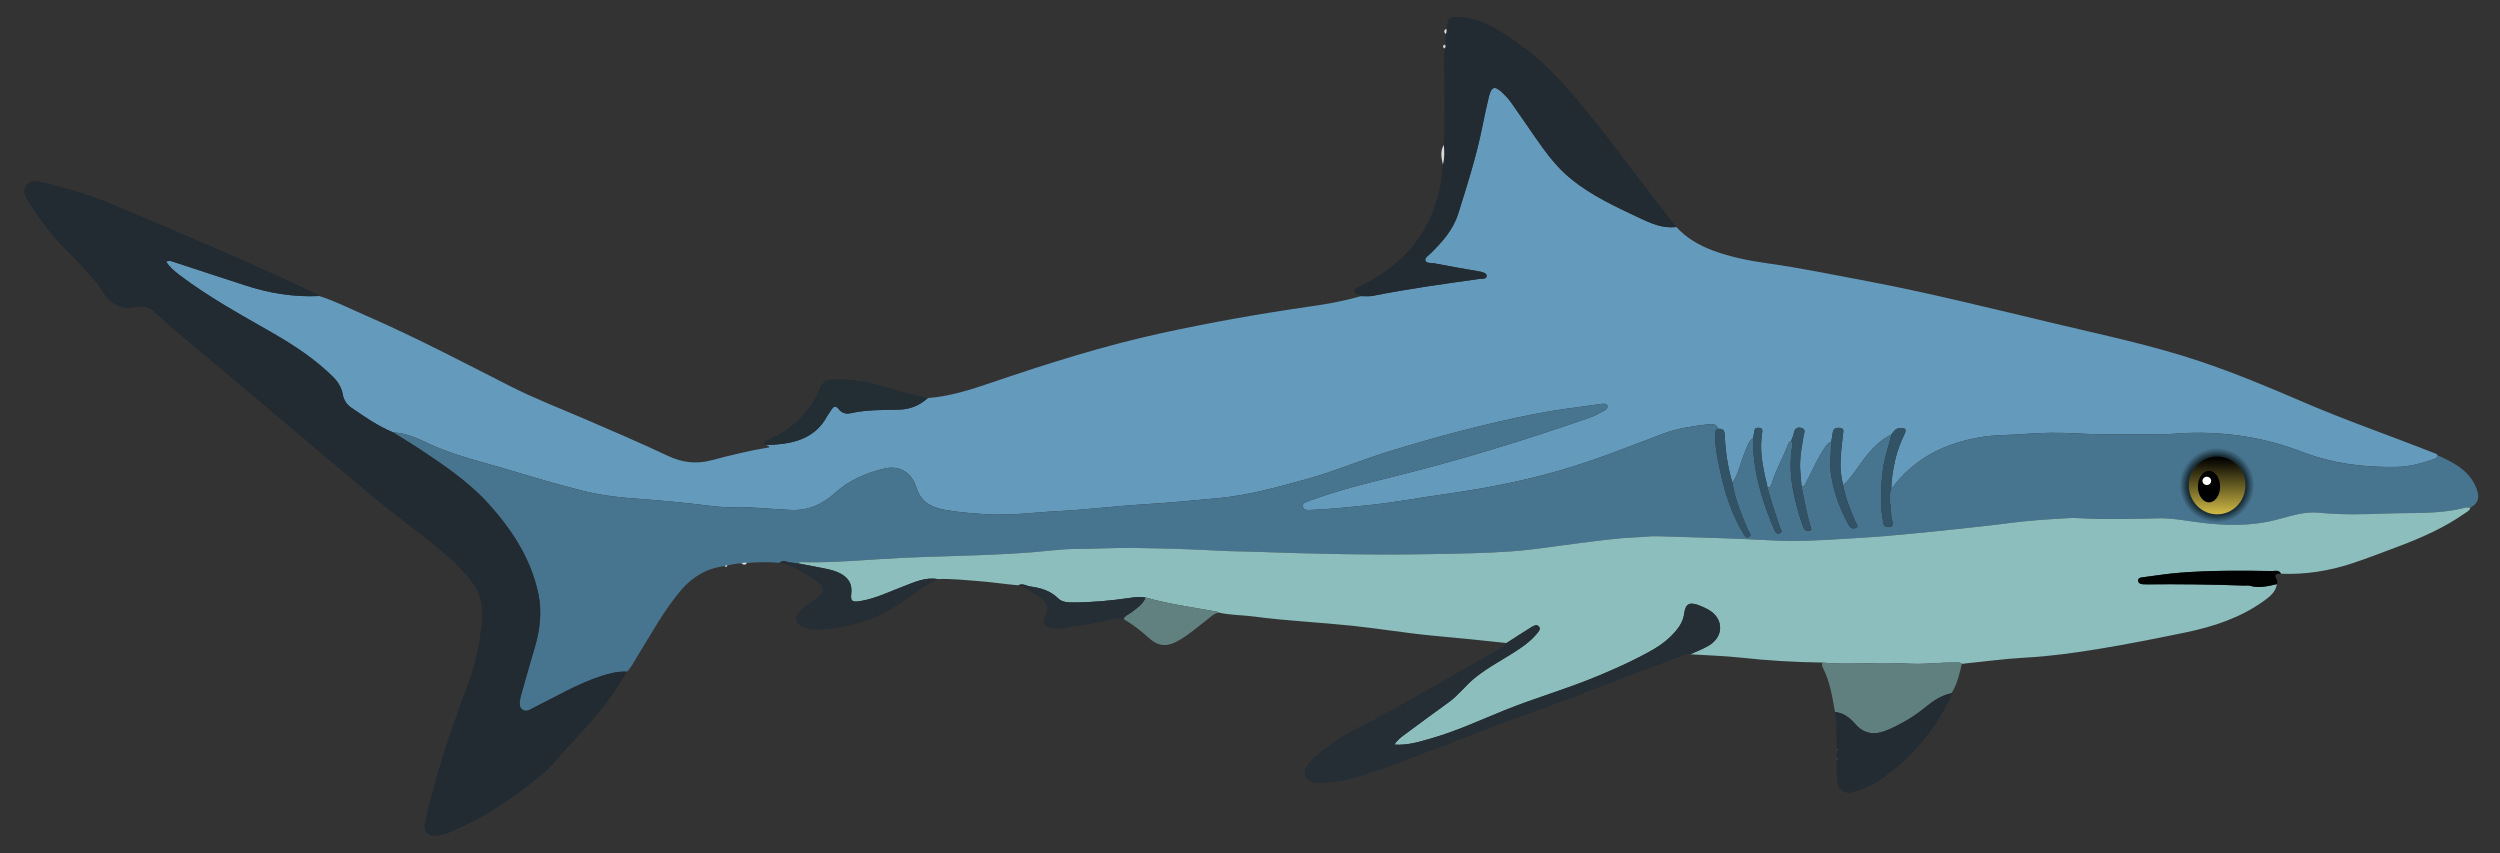 <svg width="1046" height="357" viewBox="0 0 1046 357" fill="none" xmlns="http://www.w3.org/2000/svg">
<rect x="0" y="0" width="1046" height="357" fill="#333333" stroke="none"/>
<path d="M701.35 94.96C705.61 99.59 710.84 102.65 716.72 104.83C724 107.52 731.56 109.05 739.16 110.12C753.17 112.09 767.02 114.93 780.91 117.56C807.65 122.62 834.02 129.27 860.49 135.55C880.52 140.3 900.67 144.55 920.23 151.1C935.13 156.09 949.61 162.15 964.03 168.36C981.7 175.97 999.9 182.24 1017.79 189.31C1018.53 189.6 1019.39 189.7 1019.9 190.44C1019.82 191.76 1018.67 191.97 1017.8 192.27C1013 193.94 1008.07 195.21 1002.98 195.34C989.29 195.67 975.85 193.93 963.04 189C947.58 183.05 931.65 180.59 915.14 181.15C911.34 181.28 907.55 181.75 903.75 181.7C892.14 181.55 880.53 182 868.9 181.34C861.41 180.92 853.87 181 846.33 181.61C840.57 182.07 834.75 181.9 829.02 182.85C813.71 185.38 800.63 191.78 791.3 204.67C791.38 200.49 792.07 196.38 792.98 192.32C793.82 188.59 795.23 185.05 796.87 181.6C797.8 179.65 797.26 179.02 795.15 179.06C793.15 179.09 792.36 180.49 791.38 181.78C786.59 184.14 783.07 187.89 779.87 192.07C777.04 195.76 774.72 199.87 771.19 203.01C770.54 200.28 770.08 197.52 770.07 194.69C770.05 190.33 770.63 186.03 771.11 181.71C771.22 180.7 771.82 179.22 769.83 179.04C768.15 178.89 766.99 179.25 766.81 181.21C766.69 182.46 766.37 183.7 766.15 184.94C764.79 185.26 764.14 186.35 763.43 187.39C760.41 191.79 758.37 196.71 755.9 201.4C755.43 202.3 755.26 203.58 753.78 203.51C753.58 201.17 753.33 198.83 753.2 196.48C752.93 191.65 753.86 186.94 754.67 182.21C754.85 181.15 755.68 179.55 753.79 179.05C752.03 178.58 750.88 179.22 750.54 181.2C750.35 182.33 749.81 183.4 749.43 184.5C748.75 184.69 748.41 185.22 748.18 185.82C746.24 190.96 743.48 195.76 741.72 200.98C741.32 202.17 741.24 203.72 739.56 204.08C739.48 203.63 739.43 203.18 739.32 202.74C737.97 197.28 736.79 191.8 736.86 186.14C736.88 184.25 737.2 182.36 737.36 180.46C737.45 179.41 736.91 178.97 735.9 179.01C735.08 179.04 734.24 178.93 734.09 180.12C733.95 181.19 733.68 182.25 733.47 183.32C731.23 184.87 730.81 187.46 729.85 189.73C728.15 193.78 727.46 198.24 724.83 201.9C722.87 195.48 721.95 188.88 721.65 182.21C721.55 180.05 720.93 179.26 718.9 179.43C718.33 177.49 716.55 177.3 715.15 177.47C708.7 178.24 702.22 179.06 696.09 181.37C681.69 186.82 667.39 192.55 652.57 196.85C637 201.36 621.11 204.39 605.1 206.66C594.38 208.18 583.73 210.18 572.95 211.31C564.77 212.16 556.6 213.04 548.38 213.36C547.09 213.41 545.49 213.54 545.16 212.03C544.81 210.44 546.49 210.14 547.59 209.62C548.16 209.35 548.8 209.23 549.39 209.01C560.38 205.01 571.71 202.21 583.04 199.41C610.4 192.67 637.3 184.36 663.93 175.17C665.81 174.52 667.71 173.8 669.4 172.78C670.69 172 673.08 171.36 672.51 169.63C672.13 168.49 669.68 169.04 668.23 169.24C659.65 170.43 651.03 171.47 642.54 173.13C621.31 177.29 600.43 182.9 579.77 189.32C568.96 192.68 558.52 197.15 547.59 200.19C535.22 203.62 522.87 207.16 510.03 208.38C499.15 209.41 488.26 210.43 477.35 211.09C466.07 211.78 454.85 213.22 443.57 213.79C432.94 214.33 422.35 215.88 411.63 215.09C406.03 214.68 400.45 214.31 394.94 213.23C389.56 212.18 385.31 210.04 383.43 203.98C381.43 197.51 376.18 194.59 370.08 196.03C362.44 197.83 355.24 200.89 349.32 206.29C344.14 211.01 338.23 213.63 331.1 213.37C322.87 213.07 314.68 211.98 306.41 212.2C303.16 212.29 299.87 211.98 296.67 211.58C286 210.23 275.3 209.27 264.59 208.5C257.35 207.98 250.2 206.96 243.21 205.18C233.39 202.67 223.65 199.84 213.96 196.9C202.1 193.3 189.94 190.67 178.65 185.27C174.21 183.15 169.57 181.18 164.49 180.9C158.22 178.33 152.72 174.46 147.16 170.68C145.09 169.27 143.84 167.4 143.39 164.93C142.87 162.06 141.42 159.74 139.35 157.68C131.79 150.2 122.98 144.42 113.84 139.17C100.68 131.62 87.36 124.35 75.23 115.15C73.12 113.55 71.02 111.86 69.53 109.48C70.86 108.85 71.8 109.31 72.73 109.61C82.57 112.82 92.41 116.02 102.24 119.27C112.42 122.64 122.84 124.38 133.58 123.85C140.16 125.94 146.31 129.09 152.62 131.83C173.38 140.84 193.4 151.38 213.56 161.62C223.37 166.61 233.62 170.57 243.71 174.9C255.72 180.05 267.74 185.22 279.57 190.78C285.56 193.59 291.38 194.26 297.73 192.57C305.69 190.46 313.7 188.5 321.86 187.17C321.77 186.29 320.87 186.69 320.65 186.17C321.83 186.13 323 186.12 324.18 186.03C333.24 185.37 341.32 182.91 346.04 174.21C346.56 173.26 347.29 172.43 347.84 171.49C348.75 169.94 349.7 169.62 350.93 171.17C352.18 172.75 353.92 173.34 355.8 172.92C362.5 171.4 369.29 171.54 376.09 171.4C380.64 171.31 384.77 169.7 388.19 166.56C397.49 165.85 406.28 162.99 415.02 160.02C438.21 152.13 461.53 144.75 485.49 139.49C506.39 134.91 527.44 131.2 548.62 128.16C555.61 127.16 562.57 125.91 569.36 123.91C571.06 123.88 572.82 124.1 574.47 123.77C589.13 120.85 603.93 118.81 618.72 116.74C619.9 116.57 622.09 116.99 622.03 115.34C621.99 114.14 619.96 113.74 618.51 113.49C612.35 112.43 606.19 111.37 600.06 110.17C598.78 109.92 596.77 110.29 596.39 109.03C596.03 107.84 597.75 106.86 598.7 105.92C603.51 101.15 608.01 96.12 610.09 89.52C613.82 77.66 617.61 65.82 620.1 53.62C620.99 49.27 621.88 44.91 622.93 40.59C624.02 36.13 625.43 35.73 628.67 38.85C629.97 40.11 631.24 41.44 632.28 42.91C635.85 47.95 639.3 53.07 642.83 58.14C647.09 64.27 651.57 70.2 657.43 74.95C666.06 81.94 676.07 86.52 685.99 91.21C690.83 93.5 695.77 95.68 701.38 94.97L701.35 94.96Z" fill="#649ABB"/>
<path d="M164.46 180.91C169.54 181.19 174.17 183.16 178.62 185.28C189.91 190.68 202.08 193.31 213.93 196.91C223.63 199.85 233.37 202.68 243.18 205.19C250.17 206.98 257.32 208 264.56 208.51C275.27 209.28 285.98 210.24 296.64 211.59C299.84 211.99 303.14 212.3 306.38 212.21C314.65 211.99 322.84 213.08 331.07 213.38C338.2 213.64 344.11 211.02 349.29 206.3C355.21 200.9 362.41 197.84 370.05 196.04C376.16 194.6 381.4 197.52 383.4 203.99C385.28 210.05 389.52 212.19 394.91 213.24C400.41 214.31 406 214.69 411.6 215.1C422.32 215.89 432.9 214.34 443.54 213.8C454.82 213.23 466.03 211.78 477.32 211.1C488.23 210.44 499.12 209.41 510 208.39C522.84 207.18 535.19 203.64 547.56 200.2C558.49 197.17 568.93 192.69 579.74 189.33C600.39 182.91 621.27 177.3 642.51 173.14C651 171.48 659.62 170.44 668.2 169.25C669.65 169.05 672.1 168.49 672.48 169.64C673.05 171.36 670.66 172.01 669.37 172.79C667.68 173.81 665.78 174.53 663.9 175.18C637.27 184.37 610.37 192.68 583.01 199.42C571.67 202.21 560.35 205.02 549.36 209.02C548.76 209.24 548.13 209.36 547.56 209.63C546.46 210.15 544.77 210.45 545.13 212.04C545.47 213.55 547.07 213.42 548.35 213.37C556.57 213.05 564.74 212.17 572.92 211.32C583.71 210.19 594.35 208.19 605.07 206.67C621.08 204.4 636.97 201.37 652.54 196.86C667.36 192.57 681.66 186.83 696.06 181.38C702.19 179.06 708.67 178.25 715.12 177.48C716.52 177.31 718.3 177.5 718.87 179.44C717.49 179.74 717.73 180.84 717.69 181.82C717.46 187.3 718.75 192.56 719.87 197.85C721.76 206.75 724.66 215.26 729.31 223.13C729.87 224.07 730.5 225.35 731.75 224.65C733.21 223.83 731.83 222.74 731.46 221.9C728.65 215.43 725.98 208.92 724.8 201.91C727.43 198.24 728.12 193.78 729.82 189.74C730.77 187.47 731.2 184.88 733.44 183.33C733.31 196.78 737.11 209.31 742.29 221.53C742.76 222.65 743.36 223.63 744.65 223.11C746.17 222.5 744.96 221.37 744.72 220.62C742.97 215.12 740.96 209.7 739.54 204.09C741.22 203.73 741.3 202.18 741.7 200.99C743.46 195.76 746.21 190.97 748.16 185.83C748.39 185.22 748.73 184.7 749.41 184.51C750.13 185.17 749.94 186.04 749.82 186.81C748.78 193.4 749.07 199.97 750.49 206.45C751.55 211.29 752.79 216.1 754.57 220.75C755.1 222.15 755.97 222.22 757.1 222.06C758.12 221.92 757.81 221.26 757.62 220.64C755.93 215.02 754.91 209.25 753.75 203.52C755.22 203.6 755.39 202.31 755.87 201.41C758.35 196.72 760.38 191.8 763.4 187.4C764.12 186.36 764.77 185.27 766.12 184.95C766.17 189.61 765.37 194.23 766.15 198.95C767.38 206.36 769.89 213.23 773.54 219.74C774.2 220.92 775.38 221.5 776.53 220.87C777.85 220.14 776.67 219.11 776.32 218.32C774.11 213.38 772.17 208.36 771.16 203.03C774.69 199.89 777.02 195.79 779.84 192.09C783.04 187.91 786.56 184.16 791.35 181.8C790.23 186.87 788.32 191.73 787.72 196.97C786.89 204.27 786.52 211.48 787.95 218.75C788.32 220.66 789.32 220.53 790.61 220.47C792.18 220.39 792.08 219.13 791.79 218.28C791.04 216.09 791.34 213.81 790.97 211.58C790.6 209.35 790.29 206.94 791.27 204.68C800.59 191.79 813.68 185.39 828.99 182.86C834.72 181.91 840.54 182.08 846.3 181.62C853.84 181.01 861.39 180.93 868.87 181.35C880.5 182.01 892.1 181.57 903.72 181.71C907.52 181.76 911.31 181.28 915.11 181.16C931.62 180.6 947.55 183.06 963.01 189.01C975.83 193.94 989.26 195.69 1002.95 195.35C1008.04 195.23 1012.97 193.95 1017.77 192.28C1018.64 191.98 1019.8 191.77 1019.87 190.45C1027.1 193.75 1034.12 197.3 1036.61 205.74C1037.49 208.72 1036.41 210.88 1033.59 212.41C1032.86 212.41 1032.1 212.24 1031.42 212.41C1020.49 215.3 1009.25 214.43 998.15 214.87C988.92 215.24 979.64 215.47 970.39 214.53C964.31 213.91 958.51 215.88 952.77 217.39C941.86 220.27 930.95 220.02 919.93 218.56C914.1 217.79 908.21 216.65 902.39 216.88C894.12 217.19 885.87 217.12 877.62 217.12C873.54 217.12 869.45 216.57 865.4 216.8C857.37 217.26 849.33 217.74 841.33 218.78C832.81 219.89 824.27 220.79 815.73 221.69C806.92 222.62 798.1 223.5 789.27 224.27C783.41 224.78 777.52 225.06 771.65 225.45C761.43 226.12 751.24 226.67 740.97 226.09C725.13 225.19 709.26 224.85 693.4 224.37C690.42 224.28 687.43 224.73 684.45 224.84C676.39 225.14 668.42 226.31 660.43 227.3C651.1 228.46 641.8 230.03 632.43 230.7C621.22 231.5 609.96 231.65 598.72 231.85C574.02 232.3 549.33 231.74 524.65 230.86C519.94 230.69 515.23 230.7 510.52 230.44C498.39 229.76 486.23 229.44 474.08 229.27C466.01 229.16 457.93 229.69 449.86 229.7C446.22 229.7 442.6 230.03 439.01 230.42C429.01 231.51 418.96 231.92 408.93 232.33C398.61 232.76 388.27 232.93 377.94 233.39C364 234.01 350.09 235.54 336.11 235.24C335.32 235.22 334.46 235.03 333.78 235.68C332.86 235.87 331.97 235.35 331.14 235.4C329.47 235.49 327.75 233.8 326.15 235.51C321.62 235.02 317.08 235.22 312.55 235.54C311.76 235.22 311.02 235.31 310.31 235.76C308.28 235.64 306.34 236.25 304.36 236.55C303.91 236.39 303.55 236.55 303.21 236.85C295.75 237.75 289.77 241.26 284.93 246.95C277.66 255.49 272.45 265.37 266.53 274.8C265.2 276.92 264.16 279.26 262.31 281.04C258.62 280.82 255.12 281.72 251.66 282.83C241.75 286.02 232.85 291.37 223.59 295.95C221.97 296.75 220.09 298.31 218.34 296.71C216.76 295.28 217.63 293.15 217.87 291.3C217.88 291.21 217.93 291.13 217.96 291.04C219.85 284.42 221.67 277.78 223.66 271.19C225.93 263.68 226.84 256 225.23 248.37C222.21 234.06 214.55 222.16 204.93 211.37C196.25 201.63 185.55 194.49 174.8 187.38C171.41 185.14 167.91 183.07 164.46 180.92V180.91ZM942.42 202.64C943.06 195.74 935.37 188.33 927.82 188.17C917.96 187.96 913.76 195.13 913.67 203.47C913.57 212.76 918.82 217.77 927.64 218.16C934.94 218.48 942.46 210.93 942.42 202.64Z" fill="#47748F"/>
<path d="M333.77 235.67C334.45 235.02 335.31 235.21 336.1 235.23C350.08 235.53 363.99 234.01 377.93 233.38C388.26 232.92 398.59 232.74 408.92 232.32C418.95 231.91 429 231.5 439 230.41C442.58 230.02 446.2 229.7 449.85 229.69C457.92 229.68 466 229.15 474.07 229.26C486.22 229.42 498.38 229.75 510.51 230.43C515.23 230.7 519.93 230.68 524.64 230.85C549.32 231.74 574.01 232.29 598.71 231.84C609.95 231.64 621.22 231.49 632.42 230.69C641.78 230.03 651.09 228.45 660.42 227.29C668.41 226.3 676.38 225.13 684.44 224.83C687.43 224.72 690.42 224.27 693.39 224.36C709.25 224.84 725.12 225.19 740.96 226.08C751.23 226.66 761.42 226.11 771.64 225.44C777.51 225.05 783.4 224.78 789.26 224.26C798.09 223.49 806.91 222.61 815.72 221.68C824.26 220.78 832.81 219.88 841.32 218.77C849.32 217.73 857.36 217.25 865.39 216.79C869.44 216.56 873.54 217.11 877.61 217.11C885.87 217.11 894.12 217.19 902.38 216.87C908.2 216.65 914.09 217.78 919.92 218.55C930.95 220.01 941.85 220.26 952.76 217.38C958.5 215.86 964.3 213.9 970.38 214.52C979.63 215.46 988.91 215.23 998.14 214.86C1009.24 214.42 1020.47 215.29 1031.41 212.4C1032.09 212.22 1032.86 212.39 1033.58 212.4C1033.37 213.65 1032.29 214.07 1031.42 214.68C1022.76 220.77 1013.17 225 1003.32 228.71C996.97 231.1 990.64 233.55 984.21 235.68C974.53 238.88 964.57 240.47 954.34 240.05C953.47 238.27 951.8 238.97 950.48 238.94C937.79 238.7 925.1 238.67 912.44 239.6C907.04 240 901.68 240.9 896.3 241.57C895.44 241.68 894.54 241.9 894.58 242.91C894.62 243.94 895.47 244.39 896.47 244.46C897.01 244.49 897.56 244.52 898.1 244.51C911.77 244.36 925.43 244.53 939.09 245.02C939.81 245.05 940.59 244.87 941.26 245.07C945.16 246.24 948.92 245.25 952.68 244.4C952.08 247.86 949.53 249.78 946.93 251.62C937.21 258.53 926.13 262.18 914.63 264.57C902.43 267.1 890.2 269.53 877.91 271.54C867.85 273.19 857.74 274.58 847.51 275.14C838.59 275.63 829.7 276.86 820.8 277.76C819.97 276.93 818.92 277.27 817.96 277.24C811.89 277.08 805.85 277.99 799.77 277.72C794.98 277.5 790.15 277.34 785.39 277.43C777.7 277.57 770.03 277.95 762.35 277.21C750.96 277.06 739.62 276.39 728.29 275.15C721.29 274.39 714.24 274.21 707.2 273.76C709.83 272.54 712.59 271.56 715.05 270.06C721.34 266.24 721.21 258.82 714.89 255.15C713.56 254.38 712.13 253.75 710.69 253.21C706.84 251.78 705.2 252.67 704.66 256.7C704.28 259.55 702.99 261.84 701.2 263.95C698.59 267.03 695.49 269.53 692.01 271.57C684.7 275.84 676.98 279.28 669.21 282.56C656.16 288.07 642.49 291.92 629.37 297.23C619.19 301.35 609.22 305.99 598.62 309C593.8 310.37 588.96 311.93 583.39 311.54C584.6 309.71 586 308.61 587.43 307.55C593.64 302.96 599.83 298.35 606.11 293.85C610.21 290.91 613.18 286.8 617.05 283.66C622.85 278.95 629.58 275.64 635.73 271.46C638.38 269.66 640.88 267.73 642.92 265.26C643.65 264.37 644.79 263.3 643.88 262.16C642.97 261.03 641.63 261.85 640.67 262.44C637.19 264.58 633.78 266.83 630.34 269.04C620.01 267.88 609.66 266.92 599.32 265.94C587.97 264.86 576.75 262.96 565.42 261.78C551.93 260.37 538.36 259.77 524.92 257.99C520.08 257.35 515.17 257.4 510.38 256.41C509.98 256.25 509.58 256.01 509.16 255.93C499.16 254.12 489.07 252.76 479.26 249.99C477 249.58 474.76 249.86 472.52 250.19C464.8 251.31 457.05 252.04 449.24 252.06C446.98 252.06 444.45 252.06 442.79 250.41C439.47 247.13 435.42 245.97 431.04 245.38C429.39 245.16 427.85 243.89 426.08 244.88C420.62 244.46 415.22 243.56 409.75 243.16C403.92 242.74 398.11 242.04 392.25 242.28C387.24 241.41 382.85 243.49 378.37 245.18C372.28 247.47 366.42 250.44 359.91 251.5C356.53 252.05 355.79 251.55 356.17 248.35C356.68 244.07 354.74 241.45 351.11 239.69C349.22 238.77 347.2 238.28 345.15 237.89C341.35 237.16 337.56 236.41 333.76 235.67H333.77Z" fill="#8DBEBE"/>
<path d="M164.46 180.91C167.91 183.06 171.41 185.13 174.8 187.37C185.55 194.48 196.25 201.62 204.93 211.36C214.55 222.16 222.21 234.06 225.23 248.36C226.84 255.99 225.93 263.68 223.66 271.18C221.67 277.77 219.86 284.41 217.96 291.03C217.94 291.12 217.89 291.2 217.87 291.29C217.63 293.14 216.76 295.27 218.34 296.7C220.1 298.29 221.97 296.74 223.59 295.94C232.85 291.36 241.75 286.01 251.66 282.82C255.12 281.71 258.62 280.8 262.31 281.03C258.16 288.3 253.27 295.07 247.79 301.37C242.55 307.4 236.95 313.13 231.73 319.18C227.32 324.29 221.68 328.1 216.32 332.15C207.59 338.75 198.04 343.95 188.02 348.32C186.42 349.02 184.74 349.41 183.04 349.63C179.03 350.14 176.93 347.91 177.82 343.93C178.82 339.42 180.01 334.96 181.2 330.5C185.31 315.07 190.63 300.05 196.2 285.09C198.91 277.82 200.42 270.18 201.42 262.38C202.39 254.88 201.51 248.35 196.66 242.55C193.92 239.28 191.11 236.08 187.87 233.25C177.39 224.1 165.93 216.18 155.29 207.22C130.48 186.33 105.64 165.45 80.8 144.6C75.44 140.1 70.05 135.64 64.96 130.84C62.36 128.39 59.4 127.77 55.93 128.61C51.23 129.76 45.82 127.03 43.38 122.7C41.77 119.84 39.61 117.35 37.43 114.92C34.34 111.47 31.23 108.01 27.89 104.81C21.59 98.79 16.65 91.74 11.95 84.49C10.59 82.4 9.27 80.09 10.84 77.67C12.45 75.18 15.19 75.57 17.55 76.16C27.23 78.58 36.89 81.18 46.09 85.08C74.4 97.07 102.8 108.85 130.54 122.13C131.59 122.63 132.77 122.9 133.56 123.86C122.81 124.38 112.4 122.64 102.22 119.28C92.39 116.03 82.55 112.83 72.71 109.62C71.78 109.32 70.85 108.86 69.51 109.49C71 111.87 73.1 113.55 75.21 115.16C87.33 124.36 100.66 131.63 113.82 139.18C122.97 144.43 131.77 150.21 139.33 157.69C141.41 159.74 142.85 162.07 143.37 164.94C143.81 167.4 145.06 169.28 147.14 170.69C152.7 174.47 158.2 178.34 164.47 180.91H164.46ZM69.01 109.06L69.1 108.93H68.93L69.01 109.06Z" fill="#222B32"/>
<path d="M701.35 94.96C695.74 95.67 690.8 93.49 685.96 91.2C676.03 86.51 666.02 81.93 657.4 74.94C651.54 70.2 647.06 64.26 642.8 58.13C639.27 53.06 635.82 47.94 632.25 42.9C631.21 41.43 629.94 40.09 628.64 38.84C625.41 35.72 623.99 36.12 622.9 40.58C621.85 44.9 620.96 49.25 620.07 53.61C617.57 65.81 613.79 77.66 610.06 89.51C607.99 96.11 603.48 101.14 598.67 105.91C597.73 106.85 596 107.83 596.36 109.02C596.74 110.28 598.75 109.91 600.03 110.16C606.16 111.36 612.32 112.43 618.48 113.48C619.93 113.73 621.96 114.12 622 115.33C622.05 116.98 619.87 116.56 618.69 116.73C603.9 118.81 589.1 120.84 574.44 123.76C572.79 124.09 571.04 123.87 569.33 123.9C569.13 123.13 568.37 123.6 568.01 123.32C567.4 122.83 566.65 122.39 566.62 121.43C566.58 120.33 567.59 120.48 568.15 120.22C586.1 111.71 598.27 98.44 602.44 78.61C603.11 75.4 603.28 72.09 603.69 68.83C604.49 66.13 604.29 63.38 604.12 60.62C604.76 47.18 603.97 33.74 604.29 20.29C605.01 19.86 604.76 19.23 604.66 18.62C604.73 17.18 604.8 15.74 604.87 14.3C605.31 13.6 605.32 12.85 605.17 12.07C605.99 7.05 606.03 6.88 611.18 7.17C618.6 7.58 624.87 11.19 630.9 15.07C641.69 22 650.74 30.93 659.01 40.65C670.43 54.07 680.78 68.34 691.5 82.31C694.75 86.55 698.06 90.75 701.35 94.97V94.96Z" fill="#222B32"/>
<path d="M630.35 269.03C633.79 266.82 637.2 264.58 640.68 262.43C641.64 261.84 642.98 261.02 643.89 262.15C644.81 263.29 643.66 264.36 642.93 265.25C640.89 267.73 638.4 269.65 635.74 271.45C629.58 275.63 622.85 278.94 617.06 283.65C613.19 286.79 610.22 290.9 606.12 293.84C599.85 298.34 593.66 302.96 587.44 307.54C586.01 308.59 584.61 309.7 583.4 311.53C588.97 311.93 593.81 310.36 598.63 308.99C609.22 305.99 619.2 301.34 629.38 297.22C642.5 291.91 656.17 288.06 669.22 282.55C677 279.26 684.72 275.83 692.02 271.56C695.5 269.53 698.6 267.03 701.21 263.94C703 261.83 704.29 259.53 704.67 256.69C705.21 252.65 706.85 251.77 710.7 253.2C712.14 253.73 713.57 254.36 714.9 255.14C721.22 258.81 721.35 266.24 715.06 270.05C712.6 271.54 709.83 272.53 707.21 273.75C705.39 273.47 703.85 274.35 702.25 274.95C678.84 283.79 655.52 292.88 632 301.41C612.57 308.46 593.47 316.4 573.95 323.19C567.53 325.43 561 327.21 554.09 327.48C552.22 327.55 550.47 327.91 548.69 327.11C545.82 325.83 544.97 323.35 546.69 320.67C548.17 318.35 550.21 316.5 552.36 314.82C557.23 311.01 562.32 307.49 567.86 304.72C580.45 298.43 592.54 291.23 604.79 284.33C612.46 280.01 620.09 275.63 627.73 271.26C628.73 270.69 629.88 270.25 630.33 269.02L630.35 269.03Z" fill="#242E34"/>
<path d="M762.38 277.19C770.06 277.93 777.73 277.55 785.42 277.41C790.18 277.32 795.01 277.48 799.8 277.7C805.88 277.97 811.92 277.06 817.99 277.22C818.95 277.25 820.01 276.91 820.83 277.74C819.87 281.99 818.87 286.22 816.55 290C812.46 290.89 809.03 293.07 805.88 295.68C801.17 299.59 795.97 302.67 790.43 305.15C785.27 307.46 780.48 307.78 776.21 302.89C774.07 300.44 771.39 298.2 767.77 297.91C766.6 291.46 765.64 284.96 762.51 279.05C762.24 278.55 762.42 277.81 762.38 277.19V277.19Z" fill="#607F7F"/>
<path d="M767.77 297.91C771.38 298.2 774.07 300.44 776.21 302.89C780.48 307.78 785.27 307.46 790.43 305.15C795.98 302.67 801.18 299.59 805.88 295.68C809.03 293.07 812.46 290.88 816.55 290C816.72 290.88 816.2 291.57 815.85 292.29C809.17 306.13 799.48 317.42 786.87 326.18C783.21 328.72 779.09 330.37 774.81 331.58C772.2 332.32 769.55 330.59 768.93 327.79C768.22 324.58 768.43 321.3 768.48 318.04C768.97 317.69 768.95 317.35 768.48 317.02C768.48 316.09 768.48 315.16 768.48 314.23C768.97 313.89 768.98 313.55 768.48 313.21C768.3 308.11 768.6 302.99 767.75 297.92L767.77 297.91Z" fill="#232C33"/>
<path d="M333.77 235.67C337.57 236.41 341.36 237.16 345.16 237.89C347.21 238.28 349.22 238.78 351.12 239.69C354.75 241.45 356.69 244.07 356.18 248.35C355.8 251.54 356.55 252.04 359.92 251.5C366.43 250.44 372.29 247.47 378.38 245.18C382.86 243.49 387.25 241.41 392.26 242.28C386.71 245.16 381.73 248.94 376.59 252.46C367.72 258.53 357.92 261.86 347.28 263.11C343.66 263.53 340.19 263.84 336.67 262.61C332.6 261.18 331.91 258.64 334.93 255.51C337.09 253.27 339.85 251.8 342.26 249.88C344.8 247.86 345.04 245.63 342.46 243.83C337.43 240.31 332.4 236.65 326.13 235.51C327.73 233.8 329.46 235.48 331.12 235.39C331.94 235.35 332.84 235.86 333.76 235.67H333.77Z" fill="#242E34"/>
<path d="M388.17 166.56C384.75 169.7 380.61 171.3 376.07 171.4C369.27 171.54 362.48 171.4 355.78 172.92C353.9 173.34 352.16 172.75 350.91 171.17C349.68 169.62 348.73 169.95 347.82 171.49C347.27 172.43 346.53 173.26 346.02 174.21C341.3 182.91 333.21 185.37 324.16 186.03C322.99 186.12 321.81 186.12 320.63 186.17C318.33 185.52 320.04 184.77 320.69 184.4C322.41 183.4 324.26 182.64 325.99 181.67C333.97 177.22 339.6 170.66 343.13 162.28C344.16 159.84 345.65 158.81 348.48 158.7C357.23 158.37 365.56 160.29 373.77 162.86C378.52 164.35 383.41 165.17 388.18 166.56H388.17Z" fill="#232D34"/>
<path d="M479.28 249.98C489.09 252.75 499.18 254.11 509.18 255.92C509.6 256 509.99 256.24 510.4 256.4C508.39 256.31 507.09 257.66 505.67 258.76C501.82 261.76 498.13 264.98 493.95 267.53C488.35 270.95 484.76 270.74 480.01 266.34C476.95 263.5 473.59 261.14 470.07 258.96C470.75 257.44 472.37 257.07 473.52 256.13C475.72 254.33 478.29 252.9 479.29 249.98H479.28Z" fill="#618181"/>
<path d="M479.28 249.98C478.28 252.9 475.71 254.33 473.51 256.13C472.36 257.07 470.74 257.45 470.06 258.96C467.09 258.16 464.36 259.46 461.59 260.06C455.92 261.28 450.15 261.87 444.46 262.92C443.67 263.07 442.83 263.04 442.02 262.99C436.81 262.64 435.57 261.02 437.63 256.84C438.91 254.25 438.06 252.06 435.73 250.42C432.69 248.28 429.65 246.13 426.1 244.88C427.87 243.88 429.41 245.15 431.06 245.38C435.44 245.97 439.5 247.13 442.81 250.41C444.47 252.05 447 252.06 449.26 252.06C457.07 252.04 464.82 251.31 472.54 250.19C474.78 249.87 477.02 249.59 479.28 249.99V249.98Z" fill="#242E34"/>
<path d="M952.71 244.38C948.94 245.23 945.19 246.22 941.29 245.05C940.62 244.85 939.85 245.03 939.12 245C925.46 244.51 911.79 244.34 898.13 244.49C897.59 244.49 897.04 244.47 896.5 244.44C895.5 244.38 894.65 243.93 894.61 242.89C894.57 241.88 895.47 241.66 896.33 241.55C901.71 240.88 907.07 239.98 912.47 239.58C925.13 238.65 937.82 238.68 950.51 238.92C951.82 238.95 953.49 238.25 954.37 240.03C952.51 239.98 951.13 240.19 952.63 242.55C952.92 242.99 952.7 243.76 952.72 244.38H952.71Z" fill="#010202"/>
<path d="M604.12 60.62C604.3 63.37 604.49 66.12 603.69 68.83C603.12 66.06 602.44 63.28 604.12 60.62Z" fill="#D8D9DB"/>
<path d="M605.17 12.07C605.31 12.85 605.3 13.6 604.87 14.3C604.1 13.44 603.92 12.66 605.17 12.07Z" fill="#D8D9DB"/>
<path d="M310.3 235.75C311.01 235.3 311.75 235.2 312.54 235.53C311.88 236.51 311.12 236.44 310.3 235.75Z" fill="#D8D9DB"/>
<path d="M604.66 18.62C604.77 19.23 605.01 19.87 604.29 20.29C603.52 19.54 603.57 18.97 604.66 18.62Z" fill="#D8D9DB"/>
<path d="M303.21 236.84C303.54 236.54 303.91 236.38 304.36 236.54C304.12 237.18 303.8 237.51 303.21 236.84Z" fill="#D8D9DB"/>
<path d="M768.49 313.21C768.98 313.56 768.97 313.9 768.49 314.23C768.49 313.89 768.49 313.55 768.49 313.21Z" fill="#325266"/>
<path d="M768.49 317.02C768.97 317.36 768.99 317.7 768.49 318.04C768.49 317.7 768.49 317.36 768.49 317.02Z" fill="#325266"/>
<path d="M791.28 204.65C790.3 206.91 790.62 209.32 790.98 211.55C791.35 213.77 791.05 216.06 791.8 218.25C792.09 219.09 792.19 220.36 790.62 220.44C789.34 220.5 788.34 220.63 787.96 218.72C786.54 211.45 786.9 204.24 787.73 196.94C788.33 191.7 790.23 186.84 791.36 181.77C792.33 180.48 793.12 179.08 795.13 179.05C797.24 179.02 797.77 179.64 796.85 181.59C795.22 185.03 793.8 188.57 792.96 192.31C792.05 196.38 791.36 200.48 791.28 204.66V204.65Z" fill="#325266"/>
<path d="M771.17 202.99C772.18 208.33 774.12 213.34 776.33 218.28C776.68 219.07 777.86 220.11 776.54 220.83C775.4 221.46 774.21 220.88 773.55 219.7C769.9 213.2 767.4 206.32 766.16 198.91C765.37 194.19 766.18 189.57 766.13 184.91C766.36 183.67 766.68 182.43 766.79 181.18C766.97 179.22 768.12 178.86 769.81 179.01C771.8 179.19 771.2 180.66 771.09 181.68C770.6 186 770.03 190.3 770.05 194.66C770.06 197.49 770.52 200.24 771.17 202.98V202.99Z" fill="#325266"/>
<path d="M724.82 201.89C726 208.9 728.67 215.41 731.48 221.88C731.84 222.72 733.23 223.8 731.77 224.63C730.51 225.34 729.88 224.05 729.33 223.11C724.68 215.25 721.78 206.73 719.89 197.83C718.77 192.54 717.47 187.27 717.71 181.8C717.75 180.82 717.51 179.73 718.89 179.42C720.93 179.24 721.55 180.04 721.64 182.19C721.94 188.86 722.87 195.46 724.82 201.88V201.89Z" fill="#325266"/>
<path d="M753.76 203.49C754.92 209.23 755.94 215 757.63 220.61C757.82 221.23 758.13 221.89 757.11 222.03C755.98 222.19 755.11 222.12 754.58 220.72C752.8 216.06 751.56 211.26 750.5 206.42C749.08 199.94 748.79 193.37 749.83 186.78C749.95 186.01 750.14 185.14 749.42 184.48C749.8 183.38 750.34 182.31 750.53 181.18C750.86 179.2 752.02 178.56 753.78 179.03C755.66 179.53 754.84 181.13 754.66 182.19C753.85 186.92 752.92 191.63 753.19 196.46C753.32 198.81 753.57 201.14 753.77 203.49H753.76Z" fill="#325266"/>
<path d="M739.55 204.06C740.97 209.67 742.97 215.09 744.73 220.59C744.97 221.33 746.18 222.47 744.66 223.08C743.37 223.6 742.78 222.62 742.3 221.5C737.12 209.28 733.32 196.74 733.45 183.3C733.66 182.23 733.93 181.18 734.07 180.1C734.22 178.91 735.06 179.02 735.88 178.99C736.9 178.95 737.43 179.4 737.34 180.44C737.18 182.33 736.86 184.22 736.84 186.12C736.78 191.78 737.95 197.27 739.3 202.72C739.41 203.16 739.46 203.61 739.54 204.06H739.55Z" fill="#325266"/>
<path d="M942.42 202.64C942.46 210.93 934.94 218.48 927.64 218.16C918.82 217.77 913.57 212.76 913.67 203.47C913.76 195.14 917.96 187.97 927.82 188.17C935.37 188.33 943.06 195.75 942.42 202.64Z" fill="#47748F"/>
<path d="M69 109.05L68.93 108.91L69.09 108.92L69 109.05Z" fill="#649ABB"/>
<path d="M927.58 218.82C936.124 218.82 943.05 211.764 943.05 203.06C943.05 194.356 936.124 187.3 927.58 187.3C919.036 187.3 912.11 194.356 912.11 203.06C912.11 211.764 919.036 218.82 927.58 218.82Z" fill="url(#paint0_radial_38_55)"/>
<path d="M927.64 215.2C934.157 215.2 939.44 209.774 939.44 203.08C939.44 196.386 934.157 190.96 927.64 190.96C921.123 190.96 915.84 196.386 915.84 203.08C915.84 209.774 921.123 215.2 927.64 215.2Z" fill="url(#paint1_linear_38_55)"/>
<path d="M924.25 210.19C926.818 210.19 928.9 207.24 928.9 203.6C928.9 199.96 926.818 197.01 924.25 197.01C921.682 197.01 919.6 199.96 919.6 203.6C919.6 207.24 921.682 210.19 924.25 210.19Z" fill="black"/>
<path d="M923.33 202.94C924.335 202.94 925.15 202.161 925.15 201.2C925.15 200.239 924.335 199.46 923.33 199.46C922.325 199.46 921.51 200.239 921.51 201.2C921.51 202.161 922.325 202.94 923.33 202.94Z" fill="white"/>
<defs>
<radialGradient id="paint0_radial_38_55" cx="0" cy="0" r="1" gradientUnits="userSpaceOnUse" gradientTransform="translate(927.58 203.06) scale(15.62 15.62)">
<stop stop-color="#1B2F38"/>
<stop offset="0.68" stop-color="#1B2F38"/>
<stop offset="0.8" stop-color="#1B2F38"/>
<stop offset="0.92" stop-color="#365A6E"/>
<stop offset="1" stop-color="#47748F"/>
</radialGradient>
<linearGradient id="paint1_linear_38_55" x1="927.64" y1="214.28" x2="927.64" y2="191.77" gradientUnits="userSpaceOnUse">
<stop stop-color="#C9B444"/>
<stop offset="1"/>
</linearGradient>
</defs>
</svg>
